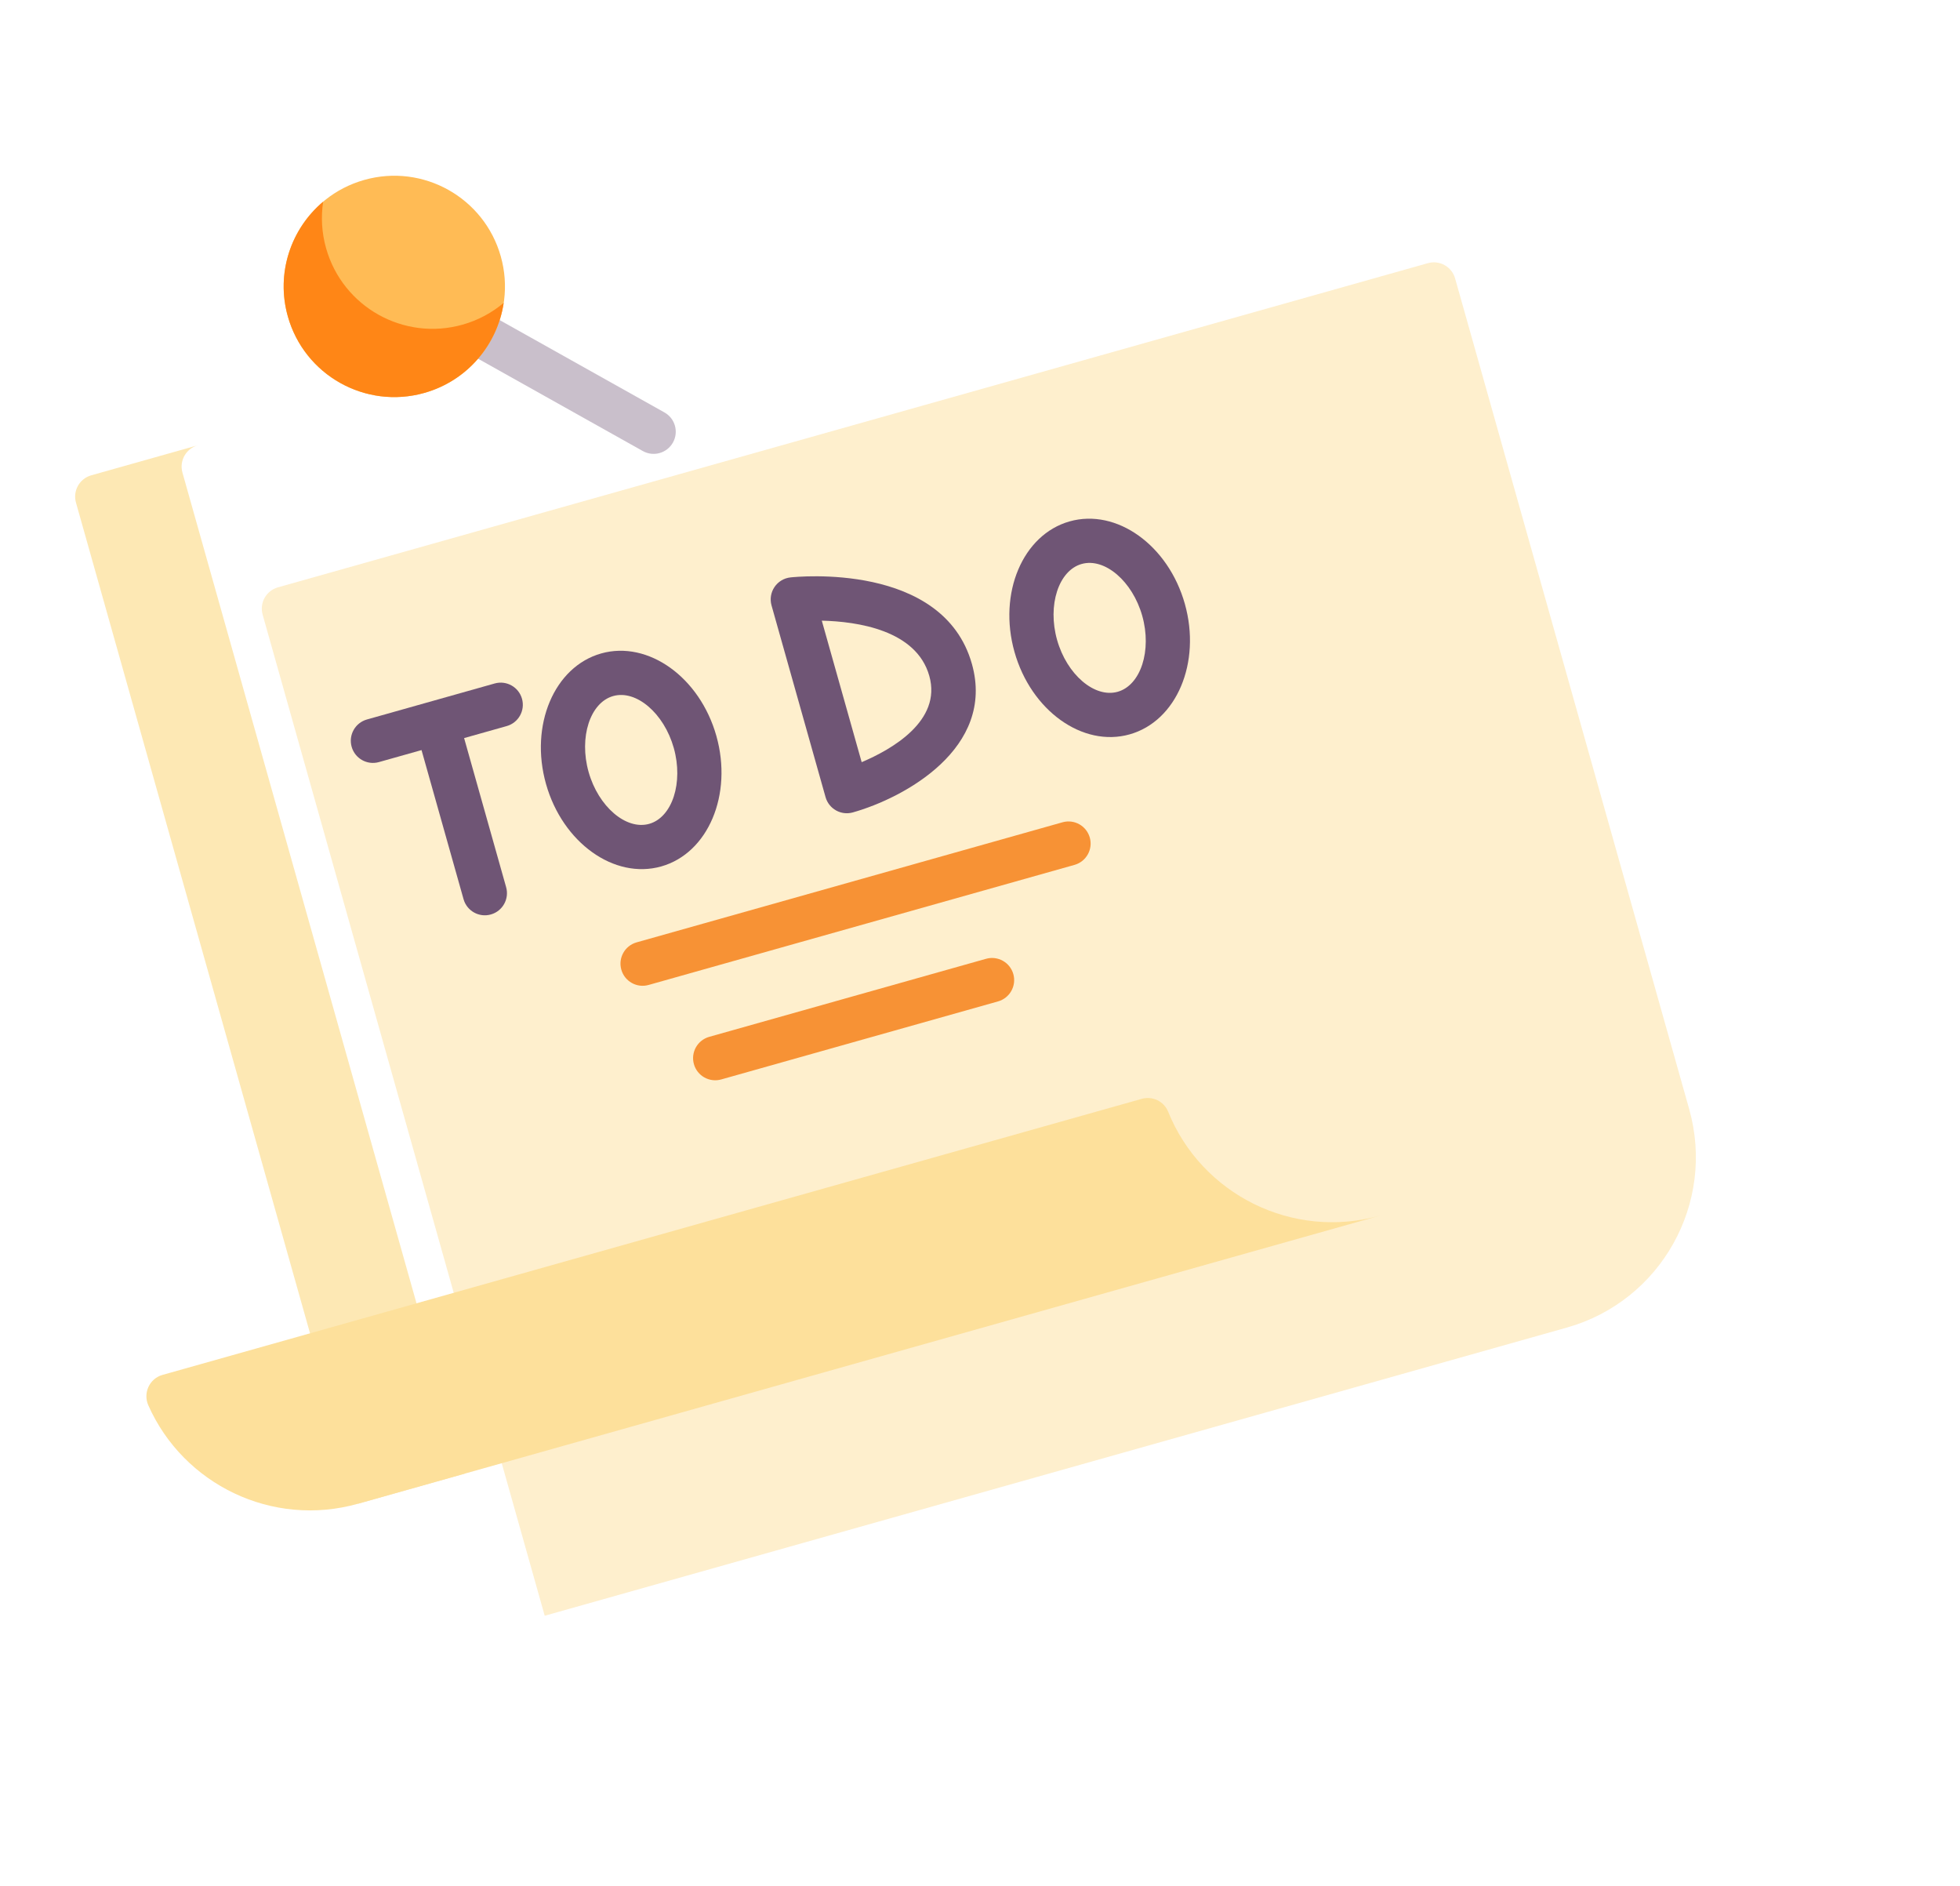 <svg width="105" height="101" viewBox="0 0 105 101" fill="none" xmlns="http://www.w3.org/2000/svg">
<g filter="url(#filter0_d_1_445)">
<path d="M4.07 26.919L19.181 80.536L73.939 65.102C78.979 63.682 81.913 58.444 80.493 53.404L67.953 8.914C67.775 8.284 67.121 7.917 66.491 8.095L4.889 25.457C4.259 25.635 3.892 26.29 4.07 26.919Z" fill="#FEEFCD"/>
</g>
<path d="M10.593 23.849L4.889 25.457C4.259 25.635 3.892 26.29 4.07 26.919L19.181 80.536L24.885 78.928L9.774 25.312C9.596 24.682 9.963 24.027 10.593 23.849Z" fill="#FDE8B4"/>
<path d="M61.163 58.852L8.705 73.637C8.007 73.834 7.652 74.605 7.947 75.269C9.829 79.507 14.587 81.831 19.181 80.536L73.939 65.102C69.239 66.427 64.367 63.965 62.579 59.54C62.354 58.983 61.741 58.689 61.163 58.852Z" fill="#FDE09B"/>
<path d="M35.337 24.264C35.045 24.346 34.722 24.317 34.437 24.157L20.545 16.374C19.974 16.054 19.77 15.332 20.09 14.761C20.41 14.19 21.132 13.986 21.703 14.306L35.595 22.089C36.166 22.409 36.37 23.131 36.05 23.702C35.89 23.988 35.629 24.181 35.337 24.264Z" fill="#C9BFCB"/>
<path d="M22.732 21.044C25.882 20.156 27.716 16.883 26.828 13.732C25.94 10.582 22.666 8.748 19.516 9.636C16.366 10.524 14.532 13.797 15.42 16.948C16.308 20.098 19.581 21.932 22.732 21.044Z" fill="#FFBB55"/>
<path d="M24.78 17.388C21.63 18.276 18.356 16.442 17.468 13.292C17.232 12.455 17.19 11.61 17.312 10.803C15.585 12.256 14.768 14.634 15.42 16.948C16.308 20.098 19.581 21.932 22.732 21.044C25.045 20.392 26.647 18.453 26.984 16.221C26.359 16.747 25.616 17.152 24.78 17.388Z" fill="#FF8616"/>
<path d="M26.502 36.605L19.657 38.534C19.027 38.712 18.66 39.367 18.838 39.996C19.016 40.627 19.67 40.993 20.3 40.816L22.582 40.173L24.833 48.158C25.01 48.788 25.665 49.155 26.295 48.977C26.925 48.8 27.292 48.145 27.114 47.515L24.863 39.53L27.145 38.887C27.775 38.709 28.142 38.054 27.964 37.424C27.787 36.794 27.132 36.428 26.502 36.605Z" fill="#6F5575"/>
<path d="M35.421 46.405C32.905 47.114 30.137 45.133 29.25 41.987C28.364 38.842 29.69 35.707 32.206 34.997C34.722 34.288 37.49 36.27 38.377 39.415C39.263 42.56 37.937 45.696 35.421 46.405ZM32.849 37.279C31.612 37.627 31.009 39.489 31.532 41.344C32.055 43.199 33.541 44.472 34.778 44.124C36.015 43.775 36.618 41.913 36.095 40.058C35.572 38.203 34.086 36.93 32.849 37.279Z" fill="#6F5575"/>
<path d="M60.518 39.331C58.002 40.041 55.234 38.059 54.347 34.914C53.461 31.769 54.787 28.633 57.303 27.924C59.819 27.215 62.587 29.196 63.474 32.342C64.36 35.487 63.034 38.622 60.518 39.331ZM57.946 30.205C56.709 30.554 56.106 32.416 56.629 34.271C57.152 36.126 58.638 37.398 59.875 37.05C61.112 36.701 61.715 34.84 61.192 32.984C60.669 31.13 59.183 29.857 57.946 30.205Z" fill="#6F5575"/>
<path d="M45.688 43.511C45.058 43.689 44.403 43.322 44.226 42.692L41.332 32.425C41.237 32.09 41.295 31.73 41.49 31.441C41.685 31.152 41.996 30.963 42.343 30.925C42.676 30.889 50.525 30.09 52.066 35.557C53.337 40.069 48.45 42.733 45.688 43.511ZM44.025 33.241L46.161 40.82C47.766 40.14 50.464 38.61 49.784 36.2C49.09 33.738 45.914 33.286 44.025 33.241Z" fill="#6F5575"/>
<path d="M57.563 46.321L34.747 52.752C34.117 52.93 33.462 52.563 33.285 51.933C33.107 51.303 33.474 50.648 34.104 50.471L56.92 44.04C57.55 43.862 58.204 44.229 58.382 44.859C58.559 45.489 58.193 46.144 57.563 46.321Z" fill="#F79235"/>
<path d="M53.466 53.633L38.636 57.813C38.006 57.99 37.352 57.624 37.174 56.994C36.996 56.364 37.363 55.709 37.993 55.531L52.823 51.351C53.453 51.174 54.108 51.541 54.286 52.171C54.463 52.801 54.096 53.455 53.466 53.633Z" fill="#F79235"/>
<defs>
<filter id="filter0_d_1_445" x="0" y="0" width="105" height="100.66" filterUnits="userSpaceOnUse" color-interpolation-filters="sRGB">
<feFlood flood-opacity="0" result="BackgroundImageFix"/>
<feColorMatrix in="SourceAlpha" type="matrix" values="0 0 0 0 0 0 0 0 0 0 0 0 0 0 0 0 0 0 127 0" result="hardAlpha"/>
<feOffset dx="10" dy="6"/>
<feGaussianBlur stdDeviation="7"/>
<feComposite in2="hardAlpha" operator="out"/>
<feColorMatrix type="matrix" values="0 0 0 0 0.027 0 0 0 0 0.184 0 0 0 0 0.169 0 0 0 0.5 0"/>
<feBlend mode="normal" in2="BackgroundImageFix" result="effect1_dropShadow_1_445"/>
<feBlend mode="normal" in="SourceGraphic" in2="effect1_dropShadow_1_445" result="shape"/>
</filter>
</defs>
</svg>
